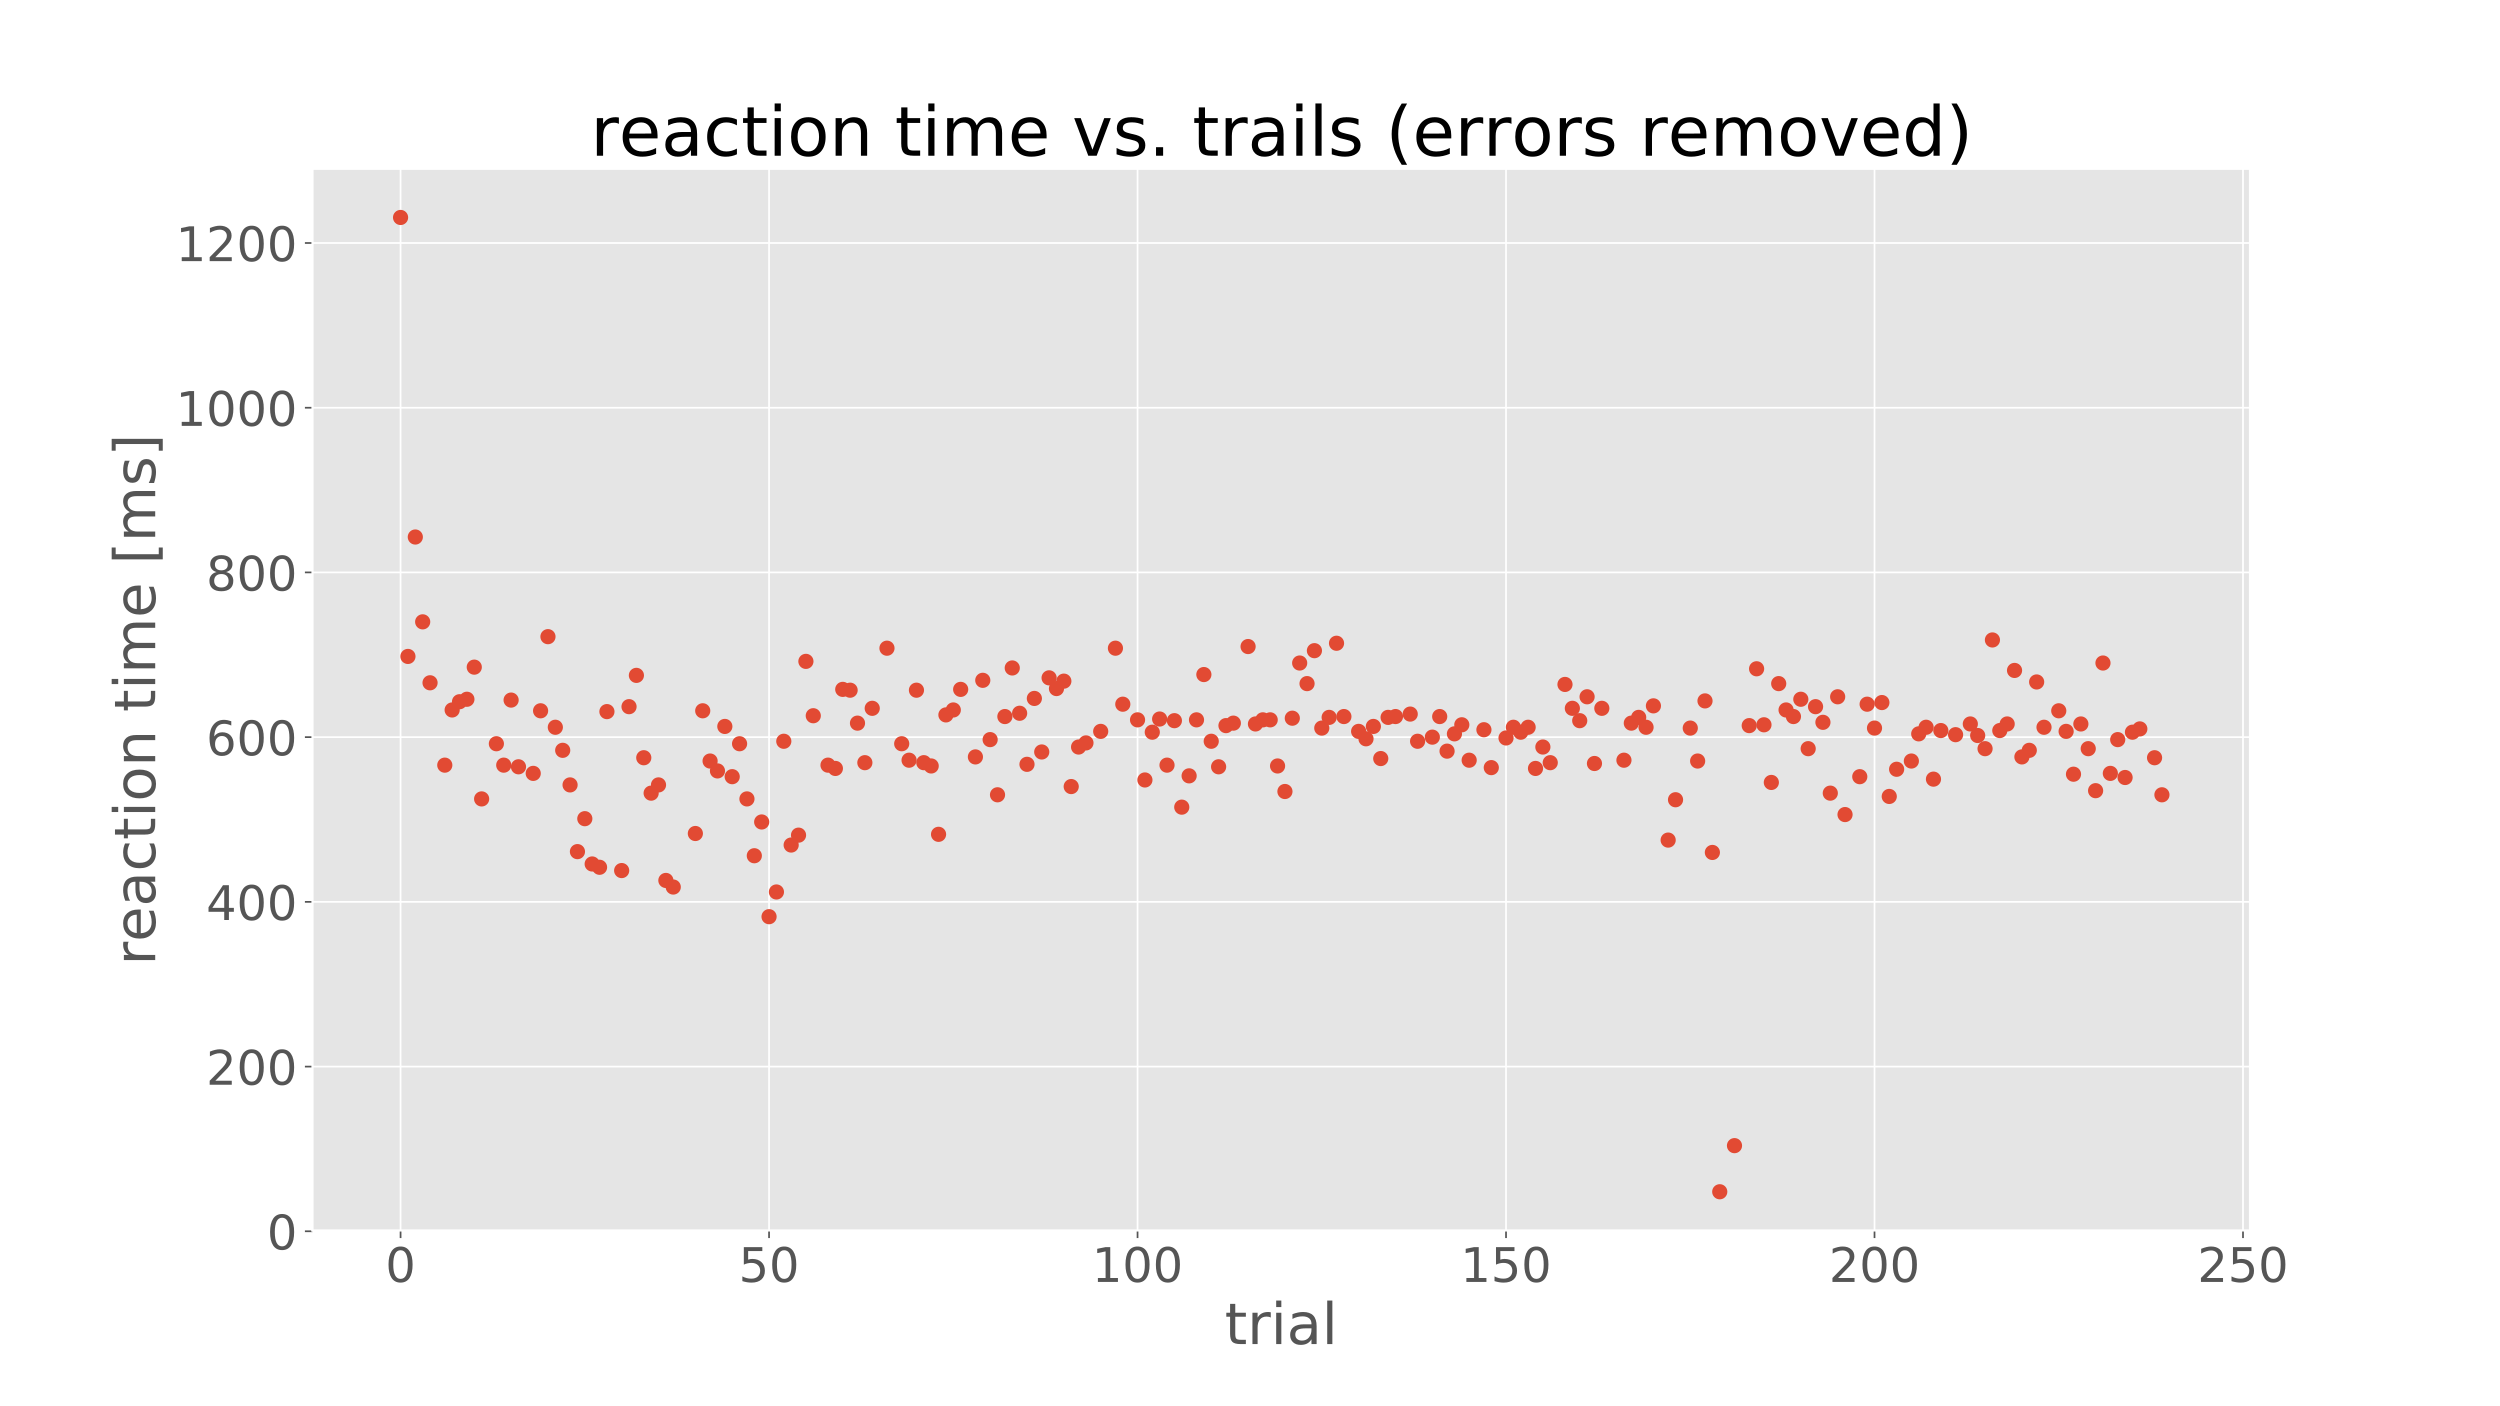 <?xml version="1.0" encoding="utf-8" standalone="no"?>
<!DOCTYPE svg PUBLIC "-//W3C//DTD SVG 1.1//EN"
  "http://www.w3.org/Graphics/SVG/1.1/DTD/svg11.dtd">
<!-- Created with matplotlib (https://matplotlib.org/) -->
<svg height="648pt" version="1.1" viewBox="0 0 1152 648" width="1152pt" xmlns="http://www.w3.org/2000/svg" xmlns:xlink="http://www.w3.org/1999/xlink">
 <defs>
  <style type="text/css">
*{stroke-linecap:butt;stroke-linejoin:round;}
  </style>
 </defs>
 <g id="figure_1">
  <g id="patch_1">
   <path d="M 0 648 
L 1152 648 
L 1152 0 
L 0 0 
z
" style="fill:#ffffff;"/>
  </g>
  <g id="axes_1">
   <g id="patch_2">
    <path d="M 144 567 
L 1036.8 567 
L 1036.8 77.76 
L 144 77.76 
z
" style="fill:#e5e5e5;"/>
   </g>
   <g id="matplotlib.axis_1">
    <g id="xtick_1">
     <g id="line2d_1">
      <path clip-path="url(#pcca6381c50)" d="M 184.582 567 
L 184.582 77.76 
" style="fill:none;stroke:#ffffff;stroke-linecap:square;stroke-width:0.8;"/>
     </g>
     <g id="line2d_2">
      <defs>
       <path d="M 0 0 
L 0 3.5 
" id="m42a59f93fc" style="stroke:#555555;stroke-width:0.8;"/>
      </defs>
      <g>
       <use style="fill:#555555;stroke:#555555;stroke-width:0.8;" x="184.582" xlink:href="#m42a59f93fc" y="567"/>
      </g>
     </g>
     <g id="text_1">
      <!-- 0 -->
      <defs>
       <path d="M 31.781 66.406 
Q 24.172 66.406 20.328 58.906 
Q 16.5 51.422 16.5 36.375 
Q 16.5 21.391 20.328 13.891 
Q 24.172 6.391 31.781 6.391 
Q 39.453 6.391 43.281 13.891 
Q 47.125 21.391 47.125 36.375 
Q 47.125 51.422 43.281 58.906 
Q 39.453 66.406 31.781 66.406 
z
M 31.781 74.219 
Q 44.047 74.219 50.516 64.516 
Q 56.984 54.828 56.984 36.375 
Q 56.984 17.969 50.516 8.266 
Q 44.047 -1.422 31.781 -1.422 
Q 19.531 -1.422 13.062 8.266 
Q 6.594 17.969 6.594 36.375 
Q 6.594 54.828 13.062 64.516 
Q 19.531 74.219 31.781 74.219 
z
" id="DejaVuSans-48"/>
      </defs>
      <g style="fill:#555555;" transform="translate(177.583 590.717)scale(0.22 -0.22)">
       <use xlink:href="#DejaVuSans-48"/>
      </g>
     </g>
    </g>
    <g id="xtick_2">
     <g id="line2d_3">
      <path clip-path="url(#pcca6381c50)" d="M 354.38 567 
L 354.38 77.76 
" style="fill:none;stroke:#ffffff;stroke-linecap:square;stroke-width:0.8;"/>
     </g>
     <g id="line2d_4">
      <g>
       <use style="fill:#555555;stroke:#555555;stroke-width:0.8;" x="354.38" xlink:href="#m42a59f93fc" y="567"/>
      </g>
     </g>
     <g id="text_2">
      <!-- 50 -->
      <defs>
       <path d="M 10.797 72.906 
L 49.516 72.906 
L 49.516 64.594 
L 19.828 64.594 
L 19.828 46.734 
Q 21.969 47.469 24.109 47.828 
Q 26.266 48.188 28.422 48.188 
Q 40.625 48.188 47.75 41.5 
Q 54.891 34.812 54.891 23.391 
Q 54.891 11.625 47.562 5.094 
Q 40.234 -1.422 26.906 -1.422 
Q 22.312 -1.422 17.547 -0.641 
Q 12.797 0.141 7.719 1.703 
L 7.719 11.625 
Q 12.109 9.234 16.797 8.062 
Q 21.484 6.891 26.703 6.891 
Q 35.156 6.891 40.078 11.328 
Q 45.016 15.766 45.016 23.391 
Q 45.016 31 40.078 35.438 
Q 35.156 39.891 26.703 39.891 
Q 22.75 39.891 18.812 39.016 
Q 14.891 38.141 10.797 36.281 
z
" id="DejaVuSans-53"/>
      </defs>
      <g style="fill:#555555;" transform="translate(340.383 590.717)scale(0.22 -0.22)">
       <use xlink:href="#DejaVuSans-53"/>
       <use x="63.623" xlink:href="#DejaVuSans-48"/>
      </g>
     </g>
    </g>
    <g id="xtick_3">
     <g id="line2d_5">
      <path clip-path="url(#pcca6381c50)" d="M 524.179 567 
L 524.179 77.76 
" style="fill:none;stroke:#ffffff;stroke-linecap:square;stroke-width:0.8;"/>
     </g>
     <g id="line2d_6">
      <g>
       <use style="fill:#555555;stroke:#555555;stroke-width:0.8;" x="524.179" xlink:href="#m42a59f93fc" y="567"/>
      </g>
     </g>
     <g id="text_3">
      <!-- 100 -->
      <defs>
       <path d="M 12.406 8.297 
L 28.516 8.297 
L 28.516 63.922 
L 10.984 60.406 
L 10.984 69.391 
L 28.422 72.906 
L 38.281 72.906 
L 38.281 8.297 
L 54.391 8.297 
L 54.391 0 
L 12.406 0 
z
" id="DejaVuSans-49"/>
      </defs>
      <g style="fill:#555555;" transform="translate(503.182 590.717)scale(0.22 -0.22)">
       <use xlink:href="#DejaVuSans-49"/>
       <use x="63.623" xlink:href="#DejaVuSans-48"/>
       <use x="127.246" xlink:href="#DejaVuSans-48"/>
      </g>
     </g>
    </g>
    <g id="xtick_4">
     <g id="line2d_7">
      <path clip-path="url(#pcca6381c50)" d="M 693.977 567 
L 693.977 77.76 
" style="fill:none;stroke:#ffffff;stroke-linecap:square;stroke-width:0.8;"/>
     </g>
     <g id="line2d_8">
      <g>
       <use style="fill:#555555;stroke:#555555;stroke-width:0.8;" x="693.977" xlink:href="#m42a59f93fc" y="567"/>
      </g>
     </g>
     <g id="text_4">
      <!-- 150 -->
      <g style="fill:#555555;" transform="translate(672.981 590.717)scale(0.22 -0.22)">
       <use xlink:href="#DejaVuSans-49"/>
       <use x="63.623" xlink:href="#DejaVuSans-53"/>
       <use x="127.246" xlink:href="#DejaVuSans-48"/>
      </g>
     </g>
    </g>
    <g id="xtick_5">
     <g id="line2d_9">
      <path clip-path="url(#pcca6381c50)" d="M 863.775 567 
L 863.775 77.76 
" style="fill:none;stroke:#ffffff;stroke-linecap:square;stroke-width:0.8;"/>
     </g>
     <g id="line2d_10">
      <g>
       <use style="fill:#555555;stroke:#555555;stroke-width:0.8;" x="863.775" xlink:href="#m42a59f93fc" y="567"/>
      </g>
     </g>
     <g id="text_5">
      <!-- 200 -->
      <defs>
       <path d="M 19.188 8.297 
L 53.609 8.297 
L 53.609 0 
L 7.328 0 
L 7.328 8.297 
Q 12.938 14.109 22.625 23.891 
Q 32.328 33.688 34.812 36.531 
Q 39.547 41.844 41.422 45.531 
Q 43.312 49.219 43.312 52.781 
Q 43.312 58.594 39.234 62.25 
Q 35.156 65.922 28.609 65.922 
Q 23.969 65.922 18.812 64.312 
Q 13.672 62.703 7.812 59.422 
L 7.812 69.391 
Q 13.766 71.781 18.938 73 
Q 24.125 74.219 28.422 74.219 
Q 39.75 74.219 46.484 68.547 
Q 53.219 62.891 53.219 53.422 
Q 53.219 48.922 51.531 44.891 
Q 49.859 40.875 45.406 35.406 
Q 44.188 33.984 37.641 27.219 
Q 31.109 20.453 19.188 8.297 
z
" id="DejaVuSans-50"/>
      </defs>
      <g style="fill:#555555;" transform="translate(842.779 590.717)scale(0.22 -0.22)">
       <use xlink:href="#DejaVuSans-50"/>
       <use x="63.623" xlink:href="#DejaVuSans-48"/>
       <use x="127.246" xlink:href="#DejaVuSans-48"/>
      </g>
     </g>
    </g>
    <g id="xtick_6">
     <g id="line2d_11">
      <path clip-path="url(#pcca6381c50)" d="M 1033.574 567 
L 1033.574 77.76 
" style="fill:none;stroke:#ffffff;stroke-linecap:square;stroke-width:0.8;"/>
     </g>
     <g id="line2d_12">
      <g>
       <use style="fill:#555555;stroke:#555555;stroke-width:0.8;" x="1033.574" xlink:href="#m42a59f93fc" y="567"/>
      </g>
     </g>
     <g id="text_6">
      <!-- 250 -->
      <g style="fill:#555555;" transform="translate(1012.578 590.717)scale(0.22 -0.22)">
       <use xlink:href="#DejaVuSans-50"/>
       <use x="63.623" xlink:href="#DejaVuSans-53"/>
       <use x="127.246" xlink:href="#DejaVuSans-48"/>
      </g>
     </g>
    </g>
    <g id="text_7">
     <!-- trial -->
     <defs>
      <path d="M 18.312 70.219 
L 18.312 54.688 
L 36.812 54.688 
L 36.812 47.703 
L 18.312 47.703 
L 18.312 18.016 
Q 18.312 11.328 20.141 9.422 
Q 21.969 7.516 27.594 7.516 
L 36.812 7.516 
L 36.812 0 
L 27.594 0 
Q 17.188 0 13.234 3.875 
Q 9.281 7.766 9.281 18.016 
L 9.281 47.703 
L 2.688 47.703 
L 2.688 54.688 
L 9.281 54.688 
L 9.281 70.219 
z
" id="DejaVuSans-116"/>
      <path d="M 41.109 46.297 
Q 39.594 47.172 37.812 47.578 
Q 36.031 48 33.891 48 
Q 26.266 48 22.188 43.047 
Q 18.109 38.094 18.109 28.812 
L 18.109 0 
L 9.078 0 
L 9.078 54.688 
L 18.109 54.688 
L 18.109 46.188 
Q 20.953 51.172 25.484 53.578 
Q 30.031 56 36.531 56 
Q 37.453 56 38.578 55.875 
Q 39.703 55.766 41.062 55.516 
z
" id="DejaVuSans-114"/>
      <path d="M 9.422 54.688 
L 18.406 54.688 
L 18.406 0 
L 9.422 0 
z
M 9.422 75.984 
L 18.406 75.984 
L 18.406 64.594 
L 9.422 64.594 
z
" id="DejaVuSans-105"/>
      <path d="M 34.281 27.484 
Q 23.391 27.484 19.188 25 
Q 14.984 22.516 14.984 16.5 
Q 14.984 11.719 18.141 8.906 
Q 21.297 6.109 26.703 6.109 
Q 34.188 6.109 38.703 11.406 
Q 43.219 16.703 43.219 25.484 
L 43.219 27.484 
z
M 52.203 31.203 
L 52.203 0 
L 43.219 0 
L 43.219 8.297 
Q 40.141 3.328 35.547 0.953 
Q 30.953 -1.422 24.312 -1.422 
Q 15.922 -1.422 10.953 3.297 
Q 6 8.016 6 15.922 
Q 6 25.141 12.172 29.828 
Q 18.359 34.516 30.609 34.516 
L 43.219 34.516 
L 43.219 35.406 
Q 43.219 41.609 39.141 45 
Q 35.062 48.391 27.688 48.391 
Q 23 48.391 18.547 47.266 
Q 14.109 46.141 10.016 43.891 
L 10.016 52.203 
Q 14.938 54.109 19.578 55.047 
Q 24.219 56 28.609 56 
Q 40.484 56 46.344 49.844 
Q 52.203 43.703 52.203 31.203 
z
" id="DejaVuSans-97"/>
      <path d="M 9.422 75.984 
L 18.406 75.984 
L 18.406 0 
L 9.422 0 
z
" id="DejaVuSans-108"/>
     </defs>
     <g style="fill:#555555;" transform="translate(564.375 619.352)scale(0.264 -0.264)">
      <use xlink:href="#DejaVuSans-116"/>
      <use x="39.209" xlink:href="#DejaVuSans-114"/>
      <use x="80.322" xlink:href="#DejaVuSans-105"/>
      <use x="108.105" xlink:href="#DejaVuSans-97"/>
      <use x="169.385" xlink:href="#DejaVuSans-108"/>
     </g>
    </g>
   </g>
   <g id="matplotlib.axis_2">
    <g id="ytick_1">
     <g id="line2d_13">
      <path clip-path="url(#pcca6381c50)" d="M 144 567.38 
L 1036.8 567.38 
" style="fill:none;stroke:#ffffff;stroke-linecap:square;stroke-width:0.8;"/>
     </g>
     <g id="line2d_14">
      <defs>
       <path d="M 0 0 
L -3.5 0 
" id="ma97c7059c8" style="stroke:#555555;stroke-width:0.8;"/>
      </defs>
      <g>
       <use style="fill:#555555;stroke:#555555;stroke-width:0.8;" x="144" xlink:href="#ma97c7059c8" y="567.38"/>
      </g>
     </g>
     <g id="text_8">
      <!-- 0 -->
      <g style="fill:#555555;" transform="translate(123.002 575.738)scale(0.22 -0.22)">
       <use xlink:href="#DejaVuSans-48"/>
      </g>
     </g>
    </g>
    <g id="ytick_2">
     <g id="line2d_15">
      <path clip-path="url(#pcca6381c50)" d="M 144 491.478 
L 1036.8 491.478 
" style="fill:none;stroke:#ffffff;stroke-linecap:square;stroke-width:0.8;"/>
     </g>
     <g id="line2d_16">
      <g>
       <use style="fill:#555555;stroke:#555555;stroke-width:0.8;" x="144" xlink:href="#ma97c7059c8" y="491.478"/>
      </g>
     </g>
     <g id="text_9">
      <!-- 200 -->
      <g style="fill:#555555;" transform="translate(95.007 499.837)scale(0.22 -0.22)">
       <use xlink:href="#DejaVuSans-50"/>
       <use x="63.623" xlink:href="#DejaVuSans-48"/>
       <use x="127.246" xlink:href="#DejaVuSans-48"/>
      </g>
     </g>
    </g>
    <g id="ytick_3">
     <g id="line2d_17">
      <path clip-path="url(#pcca6381c50)" d="M 144 415.577 
L 1036.8 415.577 
" style="fill:none;stroke:#ffffff;stroke-linecap:square;stroke-width:0.8;"/>
     </g>
     <g id="line2d_18">
      <g>
       <use style="fill:#555555;stroke:#555555;stroke-width:0.8;" x="144" xlink:href="#ma97c7059c8" y="415.577"/>
      </g>
     </g>
     <g id="text_10">
      <!-- 400 -->
      <defs>
       <path d="M 37.797 64.312 
L 12.891 25.391 
L 37.797 25.391 
z
M 35.203 72.906 
L 47.609 72.906 
L 47.609 25.391 
L 58.016 25.391 
L 58.016 17.188 
L 47.609 17.188 
L 47.609 0 
L 37.797 0 
L 37.797 17.188 
L 4.891 17.188 
L 4.891 26.703 
z
" id="DejaVuSans-52"/>
      </defs>
      <g style="fill:#555555;" transform="translate(95.007 423.935)scale(0.22 -0.22)">
       <use xlink:href="#DejaVuSans-52"/>
       <use x="63.623" xlink:href="#DejaVuSans-48"/>
       <use x="127.246" xlink:href="#DejaVuSans-48"/>
      </g>
     </g>
    </g>
    <g id="ytick_4">
     <g id="line2d_19">
      <path clip-path="url(#pcca6381c50)" d="M 144 339.676 
L 1036.8 339.676 
" style="fill:none;stroke:#ffffff;stroke-linecap:square;stroke-width:0.8;"/>
     </g>
     <g id="line2d_20">
      <g>
       <use style="fill:#555555;stroke:#555555;stroke-width:0.8;" x="144" xlink:href="#ma97c7059c8" y="339.676"/>
      </g>
     </g>
     <g id="text_11">
      <!-- 600 -->
      <defs>
       <path d="M 33.016 40.375 
Q 26.375 40.375 22.484 35.828 
Q 18.609 31.297 18.609 23.391 
Q 18.609 15.531 22.484 10.953 
Q 26.375 6.391 33.016 6.391 
Q 39.656 6.391 43.531 10.953 
Q 47.406 15.531 47.406 23.391 
Q 47.406 31.297 43.531 35.828 
Q 39.656 40.375 33.016 40.375 
z
M 52.594 71.297 
L 52.594 62.312 
Q 48.875 64.062 45.094 64.984 
Q 41.312 65.922 37.594 65.922 
Q 27.828 65.922 22.672 59.328 
Q 17.531 52.734 16.797 39.406 
Q 19.672 43.656 24.016 45.922 
Q 28.375 48.188 33.594 48.188 
Q 44.578 48.188 50.953 41.516 
Q 57.328 34.859 57.328 23.391 
Q 57.328 12.156 50.688 5.359 
Q 44.047 -1.422 33.016 -1.422 
Q 20.359 -1.422 13.672 8.266 
Q 6.984 17.969 6.984 36.375 
Q 6.984 53.656 15.188 63.938 
Q 23.391 74.219 37.203 74.219 
Q 40.922 74.219 44.703 73.484 
Q 48.484 72.75 52.594 71.297 
z
" id="DejaVuSans-54"/>
      </defs>
      <g style="fill:#555555;" transform="translate(95.007 348.034)scale(0.22 -0.22)">
       <use xlink:href="#DejaVuSans-54"/>
       <use x="63.623" xlink:href="#DejaVuSans-48"/>
       <use x="127.246" xlink:href="#DejaVuSans-48"/>
      </g>
     </g>
    </g>
    <g id="ytick_5">
     <g id="line2d_21">
      <path clip-path="url(#pcca6381c50)" d="M 144 263.775 
L 1036.8 263.775 
" style="fill:none;stroke:#ffffff;stroke-linecap:square;stroke-width:0.8;"/>
     </g>
     <g id="line2d_22">
      <g>
       <use style="fill:#555555;stroke:#555555;stroke-width:0.8;" x="144" xlink:href="#ma97c7059c8" y="263.775"/>
      </g>
     </g>
     <g id="text_12">
      <!-- 800 -->
      <defs>
       <path d="M 31.781 34.625 
Q 24.75 34.625 20.719 30.859 
Q 16.703 27.094 16.703 20.516 
Q 16.703 13.922 20.719 10.156 
Q 24.75 6.391 31.781 6.391 
Q 38.812 6.391 42.859 10.172 
Q 46.922 13.969 46.922 20.516 
Q 46.922 27.094 42.891 30.859 
Q 38.875 34.625 31.781 34.625 
z
M 21.922 38.812 
Q 15.578 40.375 12.031 44.719 
Q 8.5 49.078 8.5 55.328 
Q 8.5 64.062 14.719 69.141 
Q 20.953 74.219 31.781 74.219 
Q 42.672 74.219 48.875 69.141 
Q 55.078 64.062 55.078 55.328 
Q 55.078 49.078 51.531 44.719 
Q 48 40.375 41.703 38.812 
Q 48.828 37.156 52.797 32.312 
Q 56.781 27.484 56.781 20.516 
Q 56.781 9.906 50.312 4.234 
Q 43.844 -1.422 31.781 -1.422 
Q 19.734 -1.422 13.25 4.234 
Q 6.781 9.906 6.781 20.516 
Q 6.781 27.484 10.781 32.312 
Q 14.797 37.156 21.922 38.812 
z
M 18.312 54.391 
Q 18.312 48.734 21.844 45.562 
Q 25.391 42.391 31.781 42.391 
Q 38.141 42.391 41.719 45.562 
Q 45.312 48.734 45.312 54.391 
Q 45.312 60.062 41.719 63.234 
Q 38.141 66.406 31.781 66.406 
Q 25.391 66.406 21.844 63.234 
Q 18.312 60.062 18.312 54.391 
z
" id="DejaVuSans-56"/>
      </defs>
      <g style="fill:#555555;" transform="translate(95.007 272.133)scale(0.22 -0.22)">
       <use xlink:href="#DejaVuSans-56"/>
       <use x="63.623" xlink:href="#DejaVuSans-48"/>
       <use x="127.246" xlink:href="#DejaVuSans-48"/>
      </g>
     </g>
    </g>
    <g id="ytick_6">
     <g id="line2d_23">
      <path clip-path="url(#pcca6381c50)" d="M 144 187.874 
L 1036.8 187.874 
" style="fill:none;stroke:#ffffff;stroke-linecap:square;stroke-width:0.8;"/>
     </g>
     <g id="line2d_24">
      <g>
       <use style="fill:#555555;stroke:#555555;stroke-width:0.8;" x="144" xlink:href="#ma97c7059c8" y="187.874"/>
      </g>
     </g>
     <g id="text_13">
      <!-- 1000 -->
      <g style="fill:#555555;" transform="translate(81.01 196.232)scale(0.22 -0.22)">
       <use xlink:href="#DejaVuSans-49"/>
       <use x="63.623" xlink:href="#DejaVuSans-48"/>
       <use x="127.246" xlink:href="#DejaVuSans-48"/>
       <use x="190.869" xlink:href="#DejaVuSans-48"/>
      </g>
     </g>
    </g>
    <g id="ytick_7">
     <g id="line2d_25">
      <path clip-path="url(#pcca6381c50)" d="M 144 111.972 
L 1036.8 111.972 
" style="fill:none;stroke:#ffffff;stroke-linecap:square;stroke-width:0.8;"/>
     </g>
     <g id="line2d_26">
      <g>
       <use style="fill:#555555;stroke:#555555;stroke-width:0.8;" x="144" xlink:href="#ma97c7059c8" y="111.972"/>
      </g>
     </g>
     <g id="text_14">
      <!-- 1200 -->
      <g style="fill:#555555;" transform="translate(81.01 120.331)scale(0.22 -0.22)">
       <use xlink:href="#DejaVuSans-49"/>
       <use x="63.623" xlink:href="#DejaVuSans-50"/>
       <use x="127.246" xlink:href="#DejaVuSans-48"/>
       <use x="190.869" xlink:href="#DejaVuSans-48"/>
      </g>
     </g>
    </g>
    <g id="text_15">
     <!-- reaction time [ms] -->
     <defs>
      <path d="M 56.203 29.594 
L 56.203 25.203 
L 14.891 25.203 
Q 15.484 15.922 20.484 11.062 
Q 25.484 6.203 34.422 6.203 
Q 39.594 6.203 44.453 7.469 
Q 49.312 8.734 54.109 11.281 
L 54.109 2.781 
Q 49.266 0.734 44.188 -0.344 
Q 39.109 -1.422 33.891 -1.422 
Q 20.797 -1.422 13.156 6.188 
Q 5.516 13.812 5.516 26.812 
Q 5.516 40.234 12.766 48.109 
Q 20.016 56 32.328 56 
Q 43.359 56 49.781 48.891 
Q 56.203 41.797 56.203 29.594 
z
M 47.219 32.234 
Q 47.125 39.594 43.094 43.984 
Q 39.062 48.391 32.422 48.391 
Q 24.906 48.391 20.391 44.141 
Q 15.875 39.891 15.188 32.172 
z
" id="DejaVuSans-101"/>
      <path d="M 48.781 52.594 
L 48.781 44.188 
Q 44.969 46.297 41.141 47.344 
Q 37.312 48.391 33.406 48.391 
Q 24.656 48.391 19.812 42.844 
Q 14.984 37.312 14.984 27.297 
Q 14.984 17.281 19.812 11.734 
Q 24.656 6.203 33.406 6.203 
Q 37.312 6.203 41.141 7.25 
Q 44.969 8.297 48.781 10.406 
L 48.781 2.094 
Q 45.016 0.344 40.984 -0.531 
Q 36.969 -1.422 32.422 -1.422 
Q 20.062 -1.422 12.781 6.344 
Q 5.516 14.109 5.516 27.297 
Q 5.516 40.672 12.859 48.328 
Q 20.219 56 33.016 56 
Q 37.156 56 41.109 55.141 
Q 45.062 54.297 48.781 52.594 
z
" id="DejaVuSans-99"/>
      <path d="M 30.609 48.391 
Q 23.391 48.391 19.188 42.75 
Q 14.984 37.109 14.984 27.297 
Q 14.984 17.484 19.156 11.844 
Q 23.344 6.203 30.609 6.203 
Q 37.797 6.203 41.984 11.859 
Q 46.188 17.531 46.188 27.297 
Q 46.188 37.016 41.984 42.703 
Q 37.797 48.391 30.609 48.391 
z
M 30.609 56 
Q 42.328 56 49.016 48.375 
Q 55.719 40.766 55.719 27.297 
Q 55.719 13.875 49.016 6.219 
Q 42.328 -1.422 30.609 -1.422 
Q 18.844 -1.422 12.172 6.219 
Q 5.516 13.875 5.516 27.297 
Q 5.516 40.766 12.172 48.375 
Q 18.844 56 30.609 56 
z
" id="DejaVuSans-111"/>
      <path d="M 54.891 33.016 
L 54.891 0 
L 45.906 0 
L 45.906 32.719 
Q 45.906 40.484 42.875 44.328 
Q 39.844 48.188 33.797 48.188 
Q 26.516 48.188 22.312 43.547 
Q 18.109 38.922 18.109 30.906 
L 18.109 0 
L 9.078 0 
L 9.078 54.688 
L 18.109 54.688 
L 18.109 46.188 
Q 21.344 51.125 25.703 53.562 
Q 30.078 56 35.797 56 
Q 45.219 56 50.047 50.172 
Q 54.891 44.344 54.891 33.016 
z
" id="DejaVuSans-110"/>
      <path id="DejaVuSans-32"/>
      <path d="M 52 44.188 
Q 55.375 50.25 60.062 53.125 
Q 64.75 56 71.094 56 
Q 79.641 56 84.281 50.016 
Q 88.922 44.047 88.922 33.016 
L 88.922 0 
L 79.891 0 
L 79.891 32.719 
Q 79.891 40.578 77.094 44.375 
Q 74.312 48.188 68.609 48.188 
Q 61.625 48.188 57.562 43.547 
Q 53.516 38.922 53.516 30.906 
L 53.516 0 
L 44.484 0 
L 44.484 32.719 
Q 44.484 40.625 41.703 44.406 
Q 38.922 48.188 33.109 48.188 
Q 26.219 48.188 22.156 43.531 
Q 18.109 38.875 18.109 30.906 
L 18.109 0 
L 9.078 0 
L 9.078 54.688 
L 18.109 54.688 
L 18.109 46.188 
Q 21.188 51.219 25.484 53.609 
Q 29.781 56 35.688 56 
Q 41.656 56 45.828 52.969 
Q 50 49.953 52 44.188 
z
" id="DejaVuSans-109"/>
      <path d="M 8.594 75.984 
L 29.297 75.984 
L 29.297 69 
L 17.578 69 
L 17.578 -6.203 
L 29.297 -6.203 
L 29.297 -13.188 
L 8.594 -13.188 
z
" id="DejaVuSans-91"/>
      <path d="M 44.281 53.078 
L 44.281 44.578 
Q 40.484 46.531 36.375 47.5 
Q 32.281 48.484 27.875 48.484 
Q 21.188 48.484 17.844 46.438 
Q 14.5 44.391 14.5 40.281 
Q 14.5 37.156 16.891 35.375 
Q 19.281 33.594 26.516 31.984 
L 29.594 31.297 
Q 39.156 29.25 43.188 25.516 
Q 47.219 21.781 47.219 15.094 
Q 47.219 7.469 41.188 3.016 
Q 35.156 -1.422 24.609 -1.422 
Q 20.219 -1.422 15.453 -0.562 
Q 10.688 0.297 5.422 2 
L 5.422 11.281 
Q 10.406 8.688 15.234 7.391 
Q 20.062 6.109 24.812 6.109 
Q 31.156 6.109 34.562 8.281 
Q 37.984 10.453 37.984 14.406 
Q 37.984 18.062 35.516 20.016 
Q 33.062 21.969 24.703 23.781 
L 21.578 24.516 
Q 13.234 26.266 9.516 29.906 
Q 5.812 33.547 5.812 39.891 
Q 5.812 47.609 11.281 51.797 
Q 16.75 56 26.812 56 
Q 31.781 56 36.172 55.266 
Q 40.578 54.547 44.281 53.078 
z
" id="DejaVuSans-115"/>
      <path d="M 30.422 75.984 
L 30.422 -13.188 
L 9.719 -13.188 
L 9.719 -6.203 
L 21.391 -6.203 
L 21.391 69 
L 9.719 69 
L 9.719 75.984 
z
" id="DejaVuSans-93"/>
     </defs>
     <g style="fill:#555555;" transform="translate(71.52 444.802)rotate(-90)scale(0.264 -0.264)">
      <use xlink:href="#DejaVuSans-114"/>
      <use x="41.082" xlink:href="#DejaVuSans-101"/>
      <use x="102.605" xlink:href="#DejaVuSans-97"/>
      <use x="163.885" xlink:href="#DejaVuSans-99"/>
      <use x="218.865" xlink:href="#DejaVuSans-116"/>
      <use x="258.074" xlink:href="#DejaVuSans-105"/>
      <use x="285.857" xlink:href="#DejaVuSans-111"/>
      <use x="347.039" xlink:href="#DejaVuSans-110"/>
      <use x="410.418" xlink:href="#DejaVuSans-32"/>
      <use x="442.205" xlink:href="#DejaVuSans-116"/>
      <use x="481.414" xlink:href="#DejaVuSans-105"/>
      <use x="509.197" xlink:href="#DejaVuSans-109"/>
      <use x="606.609" xlink:href="#DejaVuSans-101"/>
      <use x="668.133" xlink:href="#DejaVuSans-32"/>
      <use x="699.92" xlink:href="#DejaVuSans-91"/>
      <use x="738.934" xlink:href="#DejaVuSans-109"/>
      <use x="836.346" xlink:href="#DejaVuSans-115"/>
      <use x="888.445" xlink:href="#DejaVuSans-93"/>
     </g>
    </g>
   </g>
   <g id="line2d_27">
    <defs>
     <path d="M 0 3 
C 0.796 3 1.559 2.684 2.121 2.121 
C 2.684 1.559 3 0.796 3 0 
C 3 -0.796 2.684 -1.559 2.121 -2.121 
C 1.559 -2.684 0.796 -3 0 -3 
C -0.796 -3 -1.559 -2.684 -2.121 -2.121 
C -2.684 -1.559 -3 -0.796 -3 0 
C -3 0.796 -2.684 1.559 -2.121 2.121 
C -1.559 2.684 -0.796 3 0 3 
z
" id="m4245611c85" style="stroke:#e24a33;"/>
    </defs>
    <g clip-path="url(#pcca6381c50)">
     <use style="fill:#e24a33;stroke:#e24a33;" x="184.582" xlink:href="#m4245611c85" y="100.208"/>
     <use style="fill:#e24a33;stroke:#e24a33;" x="187.978" xlink:href="#m4245611c85" y="302.484"/>
     <use style="fill:#e24a33;stroke:#e24a33;" x="191.374" xlink:href="#m4245611c85" y="247.456"/>
     <use style="fill:#e24a33;stroke:#e24a33;" x="194.77" xlink:href="#m4245611c85" y="286.545"/>
     <use style="fill:#e24a33;stroke:#e24a33;" x="198.166" xlink:href="#m4245611c85" y="314.629"/>
     <use style="fill:#e24a33;stroke:#e24a33;" x="204.958" xlink:href="#m4245611c85" y="352.579"/>
     <use style="fill:#e24a33;stroke:#e24a33;" x="208.354" xlink:href="#m4245611c85" y="327.152"/>
     <use style="fill:#e24a33;stroke:#e24a33;" x="211.75" xlink:href="#m4245611c85" y="323.357"/>
     <use style="fill:#e24a33;stroke:#e24a33;" x="215.146" xlink:href="#m4245611c85" y="322.219"/>
     <use style="fill:#e24a33;stroke:#e24a33;" x="218.541" xlink:href="#m4245611c85" y="307.418"/>
     <use style="fill:#e24a33;stroke:#e24a33;" x="221.937" xlink:href="#m4245611c85" y="368.139"/>
     <use style="fill:#e24a33;stroke:#e24a33;" x="228.729" xlink:href="#m4245611c85" y="342.712"/>
     <use style="fill:#e24a33;stroke:#e24a33;" x="232.125" xlink:href="#m4245611c85" y="352.579"/>
     <use style="fill:#e24a33;stroke:#e24a33;" x="235.521" xlink:href="#m4245611c85" y="322.598"/>
     <use style="fill:#e24a33;stroke:#e24a33;" x="238.917" xlink:href="#m4245611c85" y="353.338"/>
     <use style="fill:#e24a33;stroke:#e24a33;" x="245.709" xlink:href="#m4245611c85" y="356.374"/>
     <use style="fill:#e24a33;stroke:#e24a33;" x="249.105" xlink:href="#m4245611c85" y="327.532"/>
     <use style="fill:#e24a33;stroke:#e24a33;" x="252.501" xlink:href="#m4245611c85" y="293.376"/>
     <use style="fill:#e24a33;stroke:#e24a33;" x="255.897" xlink:href="#m4245611c85" y="335.122"/>
     <use style="fill:#e24a33;stroke:#e24a33;" x="259.293" xlink:href="#m4245611c85" y="345.748"/>
     <use style="fill:#e24a33;stroke:#e24a33;" x="262.689" xlink:href="#m4245611c85" y="361.687"/>
     <use style="fill:#e24a33;stroke:#e24a33;" x="266.085" xlink:href="#m4245611c85" y="392.427"/>
     <use style="fill:#e24a33;stroke:#e24a33;" x="269.481" xlink:href="#m4245611c85" y="377.247"/>
     <use style="fill:#e24a33;stroke:#e24a33;" x="272.877" xlink:href="#m4245611c85" y="398.12"/>
     <use style="fill:#e24a33;stroke:#e24a33;" x="276.273" xlink:href="#m4245611c85" y="399.638"/>
     <use style="fill:#e24a33;stroke:#e24a33;" x="279.669" xlink:href="#m4245611c85" y="327.911"/>
     <use style="fill:#e24a33;stroke:#e24a33;" x="286.461" xlink:href="#m4245611c85" y="401.156"/>
     <use style="fill:#e24a33;stroke:#e24a33;" x="289.857" xlink:href="#m4245611c85" y="325.634"/>
     <use style="fill:#e24a33;stroke:#e24a33;" x="293.253" xlink:href="#m4245611c85" y="311.213"/>
     <use style="fill:#e24a33;stroke:#e24a33;" x="296.649" xlink:href="#m4245611c85" y="349.164"/>
     <use style="fill:#e24a33;stroke:#e24a33;" x="300.045" xlink:href="#m4245611c85" y="365.482"/>
     <use style="fill:#e24a33;stroke:#e24a33;" x="303.441" xlink:href="#m4245611c85" y="361.687"/>
     <use style="fill:#e24a33;stroke:#e24a33;" x="306.837" xlink:href="#m4245611c85" y="405.71"/>
     <use style="fill:#e24a33;stroke:#e24a33;" x="310.233" xlink:href="#m4245611c85" y="408.746"/>
     <use style="fill:#e24a33;stroke:#e24a33;" x="320.421" xlink:href="#m4245611c85" y="384.078"/>
     <use style="fill:#e24a33;stroke:#e24a33;" x="323.817" xlink:href="#m4245611c85" y="327.532"/>
     <use style="fill:#e24a33;stroke:#e24a33;" x="327.212" xlink:href="#m4245611c85" y="350.682"/>
     <use style="fill:#e24a33;stroke:#e24a33;" x="330.608" xlink:href="#m4245611c85" y="355.236"/>
     <use style="fill:#e24a33;stroke:#e24a33;" x="334.004" xlink:href="#m4245611c85" y="334.742"/>
     <use style="fill:#e24a33;stroke:#e24a33;" x="337.4" xlink:href="#m4245611c85" y="357.892"/>
     <use style="fill:#e24a33;stroke:#e24a33;" x="340.796" xlink:href="#m4245611c85" y="342.712"/>
     <use style="fill:#e24a33;stroke:#e24a33;" x="344.192" xlink:href="#m4245611c85" y="368.139"/>
     <use style="fill:#e24a33;stroke:#e24a33;" x="347.588" xlink:href="#m4245611c85" y="394.325"/>
     <use style="fill:#e24a33;stroke:#e24a33;" x="350.984" xlink:href="#m4245611c85" y="378.765"/>
     <use style="fill:#e24a33;stroke:#e24a33;" x="354.38" xlink:href="#m4245611c85" y="422.408"/>
     <use style="fill:#e24a33;stroke:#e24a33;" x="357.776" xlink:href="#m4245611c85" y="411.023"/>
     <use style="fill:#e24a33;stroke:#e24a33;" x="361.172" xlink:href="#m4245611c85" y="341.574"/>
     <use style="fill:#e24a33;stroke:#e24a33;" x="364.568" xlink:href="#m4245611c85" y="389.391"/>
     <use style="fill:#e24a33;stroke:#e24a33;" x="367.964" xlink:href="#m4245611c85" y="384.837"/>
     <use style="fill:#e24a33;stroke:#e24a33;" x="371.36" xlink:href="#m4245611c85" y="304.761"/>
     <use style="fill:#e24a33;stroke:#e24a33;" x="374.756" xlink:href="#m4245611c85" y="329.809"/>
     <use style="fill:#e24a33;stroke:#e24a33;" x="381.548" xlink:href="#m4245611c85" y="352.579"/>
     <use style="fill:#e24a33;stroke:#e24a33;" x="384.944" xlink:href="#m4245611c85" y="354.097"/>
     <use style="fill:#e24a33;stroke:#e24a33;" x="388.34" xlink:href="#m4245611c85" y="317.665"/>
     <use style="fill:#e24a33;stroke:#e24a33;" x="391.736" xlink:href="#m4245611c85" y="318.044"/>
     <use style="fill:#e24a33;stroke:#e24a33;" x="395.132" xlink:href="#m4245611c85" y="333.224"/>
     <use style="fill:#e24a33;stroke:#e24a33;" x="398.528" xlink:href="#m4245611c85" y="351.441"/>
     <use style="fill:#e24a33;stroke:#e24a33;" x="401.924" xlink:href="#m4245611c85" y="326.393"/>
     <use style="fill:#e24a33;stroke:#e24a33;" x="408.716" xlink:href="#m4245611c85" y="298.689"/>
     <use style="fill:#e24a33;stroke:#e24a33;" x="415.508" xlink:href="#m4245611c85" y="342.712"/>
     <use style="fill:#e24a33;stroke:#e24a33;" x="418.904" xlink:href="#m4245611c85" y="350.302"/>
     <use style="fill:#e24a33;stroke:#e24a33;" x="422.3" xlink:href="#m4245611c85" y="318.044"/>
     <use style="fill:#e24a33;stroke:#e24a33;" x="425.696" xlink:href="#m4245611c85" y="351.441"/>
     <use style="fill:#e24a33;stroke:#e24a33;" x="429.092" xlink:href="#m4245611c85" y="352.959"/>
     <use style="fill:#e24a33;stroke:#e24a33;" x="432.487" xlink:href="#m4245611c85" y="384.458"/>
     <use style="fill:#e24a33;stroke:#e24a33;" x="435.883" xlink:href="#m4245611c85" y="329.429"/>
     <use style="fill:#e24a33;stroke:#e24a33;" x="439.279" xlink:href="#m4245611c85" y="327.152"/>
     <use style="fill:#e24a33;stroke:#e24a33;" x="442.675" xlink:href="#m4245611c85" y="317.665"/>
     <use style="fill:#e24a33;stroke:#e24a33;" x="449.467" xlink:href="#m4245611c85" y="348.784"/>
     <use style="fill:#e24a33;stroke:#e24a33;" x="452.863" xlink:href="#m4245611c85" y="313.49"/>
     <use style="fill:#e24a33;stroke:#e24a33;" x="456.259" xlink:href="#m4245611c85" y="340.814"/>
     <use style="fill:#e24a33;stroke:#e24a33;" x="459.655" xlink:href="#m4245611c85" y="366.241"/>
     <use style="fill:#e24a33;stroke:#e24a33;" x="463.051" xlink:href="#m4245611c85" y="330.188"/>
     <use style="fill:#e24a33;stroke:#e24a33;" x="466.447" xlink:href="#m4245611c85" y="307.797"/>
     <use style="fill:#e24a33;stroke:#e24a33;" x="469.843" xlink:href="#m4245611c85" y="328.67"/>
     <use style="fill:#e24a33;stroke:#e24a33;" x="473.239" xlink:href="#m4245611c85" y="352.2"/>
     <use style="fill:#e24a33;stroke:#e24a33;" x="476.635" xlink:href="#m4245611c85" y="321.839"/>
     <use style="fill:#e24a33;stroke:#e24a33;" x="480.031" xlink:href="#m4245611c85" y="346.507"/>
     <use style="fill:#e24a33;stroke:#e24a33;" x="483.427" xlink:href="#m4245611c85" y="312.352"/>
     <use style="fill:#e24a33;stroke:#e24a33;" x="486.823" xlink:href="#m4245611c85" y="317.285"/>
     <use style="fill:#e24a33;stroke:#e24a33;" x="490.219" xlink:href="#m4245611c85" y="313.87"/>
     <use style="fill:#e24a33;stroke:#e24a33;" x="493.615" xlink:href="#m4245611c85" y="362.446"/>
     <use style="fill:#e24a33;stroke:#e24a33;" x="497.011" xlink:href="#m4245611c85" y="344.23"/>
     <use style="fill:#e24a33;stroke:#e24a33;" x="500.407" xlink:href="#m4245611c85" y="342.333"/>
     <use style="fill:#e24a33;stroke:#e24a33;" x="507.199" xlink:href="#m4245611c85" y="337.019"/>
     <use style="fill:#e24a33;stroke:#e24a33;" x="513.991" xlink:href="#m4245611c85" y="298.689"/>
     <use style="fill:#e24a33;stroke:#e24a33;" x="517.387" xlink:href="#m4245611c85" y="324.496"/>
     <use style="fill:#e24a33;stroke:#e24a33;" x="524.179" xlink:href="#m4245611c85" y="331.706"/>
     <use style="fill:#e24a33;stroke:#e24a33;" x="527.575" xlink:href="#m4245611c85" y="359.41"/>
     <use style="fill:#e24a33;stroke:#e24a33;" x="530.971" xlink:href="#m4245611c85" y="337.399"/>
     <use style="fill:#e24a33;stroke:#e24a33;" x="534.367" xlink:href="#m4245611c85" y="331.327"/>
     <use style="fill:#e24a33;stroke:#e24a33;" x="537.762" xlink:href="#m4245611c85" y="352.579"/>
     <use style="fill:#e24a33;stroke:#e24a33;" x="541.158" xlink:href="#m4245611c85" y="332.086"/>
     <use style="fill:#e24a33;stroke:#e24a33;" x="544.554" xlink:href="#m4245611c85" y="371.934"/>
     <use style="fill:#e24a33;stroke:#e24a33;" x="547.95" xlink:href="#m4245611c85" y="357.513"/>
     <use style="fill:#e24a33;stroke:#e24a33;" x="551.346" xlink:href="#m4245611c85" y="331.706"/>
     <use style="fill:#e24a33;stroke:#e24a33;" x="554.742" xlink:href="#m4245611c85" y="310.834"/>
     <use style="fill:#e24a33;stroke:#e24a33;" x="558.138" xlink:href="#m4245611c85" y="341.574"/>
     <use style="fill:#e24a33;stroke:#e24a33;" x="561.534" xlink:href="#m4245611c85" y="353.338"/>
     <use style="fill:#e24a33;stroke:#e24a33;" x="564.93" xlink:href="#m4245611c85" y="334.363"/>
     <use style="fill:#e24a33;stroke:#e24a33;" x="568.326" xlink:href="#m4245611c85" y="333.224"/>
     <use style="fill:#e24a33;stroke:#e24a33;" x="575.118" xlink:href="#m4245611c85" y="297.93"/>
     <use style="fill:#e24a33;stroke:#e24a33;" x="578.514" xlink:href="#m4245611c85" y="333.604"/>
     <use style="fill:#e24a33;stroke:#e24a33;" x="581.91" xlink:href="#m4245611c85" y="331.706"/>
     <use style="fill:#e24a33;stroke:#e24a33;" x="585.306" xlink:href="#m4245611c85" y="331.706"/>
     <use style="fill:#e24a33;stroke:#e24a33;" x="588.702" xlink:href="#m4245611c85" y="352.959"/>
     <use style="fill:#e24a33;stroke:#e24a33;" x="592.098" xlink:href="#m4245611c85" y="364.723"/>
     <use style="fill:#e24a33;stroke:#e24a33;" x="595.494" xlink:href="#m4245611c85" y="330.947"/>
     <use style="fill:#e24a33;stroke:#e24a33;" x="598.89" xlink:href="#m4245611c85" y="305.52"/>
     <use style="fill:#e24a33;stroke:#e24a33;" x="602.286" xlink:href="#m4245611c85" y="315.008"/>
     <use style="fill:#e24a33;stroke:#e24a33;" x="605.682" xlink:href="#m4245611c85" y="299.828"/>
     <use style="fill:#e24a33;stroke:#e24a33;" x="609.078" xlink:href="#m4245611c85" y="335.501"/>
     <use style="fill:#e24a33;stroke:#e24a33;" x="612.474" xlink:href="#m4245611c85" y="330.568"/>
     <use style="fill:#e24a33;stroke:#e24a33;" x="615.87" xlink:href="#m4245611c85" y="296.412"/>
     <use style="fill:#e24a33;stroke:#e24a33;" x="619.266" xlink:href="#m4245611c85" y="330.188"/>
     <use style="fill:#e24a33;stroke:#e24a33;" x="626.058" xlink:href="#m4245611c85" y="337.019"/>
     <use style="fill:#e24a33;stroke:#e24a33;" x="629.454" xlink:href="#m4245611c85" y="340.435"/>
     <use style="fill:#e24a33;stroke:#e24a33;" x="632.85" xlink:href="#m4245611c85" y="334.742"/>
     <use style="fill:#e24a33;stroke:#e24a33;" x="636.246" xlink:href="#m4245611c85" y="349.543"/>
     <use style="fill:#e24a33;stroke:#e24a33;" x="639.642" xlink:href="#m4245611c85" y="330.568"/>
     <use style="fill:#e24a33;stroke:#e24a33;" x="643.038" xlink:href="#m4245611c85" y="330.188"/>
     <use style="fill:#e24a33;stroke:#e24a33;" x="649.829" xlink:href="#m4245611c85" y="329.05"/>
     <use style="fill:#e24a33;stroke:#e24a33;" x="653.225" xlink:href="#m4245611c85" y="341.574"/>
     <use style="fill:#e24a33;stroke:#e24a33;" x="660.017" xlink:href="#m4245611c85" y="339.676"/>
     <use style="fill:#e24a33;stroke:#e24a33;" x="663.413" xlink:href="#m4245611c85" y="330.188"/>
     <use style="fill:#e24a33;stroke:#e24a33;" x="666.809" xlink:href="#m4245611c85" y="346.128"/>
     <use style="fill:#e24a33;stroke:#e24a33;" x="670.205" xlink:href="#m4245611c85" y="338.158"/>
     <use style="fill:#e24a33;stroke:#e24a33;" x="673.601" xlink:href="#m4245611c85" y="333.983"/>
     <use style="fill:#e24a33;stroke:#e24a33;" x="676.997" xlink:href="#m4245611c85" y="350.302"/>
     <use style="fill:#e24a33;stroke:#e24a33;" x="683.789" xlink:href="#m4245611c85" y="336.26"/>
     <use style="fill:#e24a33;stroke:#e24a33;" x="687.185" xlink:href="#m4245611c85" y="353.718"/>
     <use style="fill:#e24a33;stroke:#e24a33;" x="693.977" xlink:href="#m4245611c85" y="340.055"/>
     <use style="fill:#e24a33;stroke:#e24a33;" x="697.373" xlink:href="#m4245611c85" y="335.122"/>
     <use style="fill:#e24a33;stroke:#e24a33;" x="700.769" xlink:href="#m4245611c85" y="337.399"/>
     <use style="fill:#e24a33;stroke:#e24a33;" x="704.165" xlink:href="#m4245611c85" y="335.122"/>
     <use style="fill:#e24a33;stroke:#e24a33;" x="707.561" xlink:href="#m4245611c85" y="354.097"/>
     <use style="fill:#e24a33;stroke:#e24a33;" x="710.957" xlink:href="#m4245611c85" y="344.23"/>
     <use style="fill:#e24a33;stroke:#e24a33;" x="714.353" xlink:href="#m4245611c85" y="351.441"/>
     <use style="fill:#e24a33;stroke:#e24a33;" x="721.145" xlink:href="#m4245611c85" y="315.388"/>
     <use style="fill:#e24a33;stroke:#e24a33;" x="724.541" xlink:href="#m4245611c85" y="326.393"/>
     <use style="fill:#e24a33;stroke:#e24a33;" x="727.937" xlink:href="#m4245611c85" y="332.086"/>
     <use style="fill:#e24a33;stroke:#e24a33;" x="731.333" xlink:href="#m4245611c85" y="321.08"/>
     <use style="fill:#e24a33;stroke:#e24a33;" x="734.729" xlink:href="#m4245611c85" y="351.82"/>
     <use style="fill:#e24a33;stroke:#e24a33;" x="738.125" xlink:href="#m4245611c85" y="326.393"/>
     <use style="fill:#e24a33;stroke:#e24a33;" x="748.313" xlink:href="#m4245611c85" y="350.302"/>
     <use style="fill:#e24a33;stroke:#e24a33;" x="751.708" xlink:href="#m4245611c85" y="333.224"/>
     <use style="fill:#e24a33;stroke:#e24a33;" x="755.104" xlink:href="#m4245611c85" y="330.568"/>
     <use style="fill:#e24a33;stroke:#e24a33;" x="758.5" xlink:href="#m4245611c85" y="335.122"/>
     <use style="fill:#e24a33;stroke:#e24a33;" x="761.896" xlink:href="#m4245611c85" y="325.255"/>
     <use style="fill:#e24a33;stroke:#e24a33;" x="768.688" xlink:href="#m4245611c85" y="387.114"/>
     <use style="fill:#e24a33;stroke:#e24a33;" x="772.084" xlink:href="#m4245611c85" y="368.518"/>
     <use style="fill:#e24a33;stroke:#e24a33;" x="778.876" xlink:href="#m4245611c85" y="335.501"/>
     <use style="fill:#e24a33;stroke:#e24a33;" x="782.272" xlink:href="#m4245611c85" y="350.682"/>
     <use style="fill:#e24a33;stroke:#e24a33;" x="785.668" xlink:href="#m4245611c85" y="322.978"/>
     <use style="fill:#e24a33;stroke:#e24a33;" x="789.064" xlink:href="#m4245611c85" y="392.807"/>
     <use style="fill:#e24a33;stroke:#e24a33;" x="792.46" xlink:href="#m4245611c85" y="549.163"/>
     <use style="fill:#e24a33;stroke:#e24a33;" x="799.252" xlink:href="#m4245611c85" y="527.911"/>
     <use style="fill:#e24a33;stroke:#e24a33;" x="806.044" xlink:href="#m4245611c85" y="334.363"/>
     <use style="fill:#e24a33;stroke:#e24a33;" x="809.44" xlink:href="#m4245611c85" y="308.177"/>
     <use style="fill:#e24a33;stroke:#e24a33;" x="812.836" xlink:href="#m4245611c85" y="333.983"/>
     <use style="fill:#e24a33;stroke:#e24a33;" x="816.232" xlink:href="#m4245611c85" y="360.549"/>
     <use style="fill:#e24a33;stroke:#e24a33;" x="819.628" xlink:href="#m4245611c85" y="315.008"/>
     <use style="fill:#e24a33;stroke:#e24a33;" x="823.024" xlink:href="#m4245611c85" y="327.152"/>
     <use style="fill:#e24a33;stroke:#e24a33;" x="826.42" xlink:href="#m4245611c85" y="330.188"/>
     <use style="fill:#e24a33;stroke:#e24a33;" x="829.816" xlink:href="#m4245611c85" y="322.219"/>
     <use style="fill:#e24a33;stroke:#e24a33;" x="833.212" xlink:href="#m4245611c85" y="344.989"/>
     <use style="fill:#e24a33;stroke:#e24a33;" x="836.608" xlink:href="#m4245611c85" y="325.634"/>
     <use style="fill:#e24a33;stroke:#e24a33;" x="840.004" xlink:href="#m4245611c85" y="332.845"/>
     <use style="fill:#e24a33;stroke:#e24a33;" x="843.4" xlink:href="#m4245611c85" y="365.482"/>
     <use style="fill:#e24a33;stroke:#e24a33;" x="846.796" xlink:href="#m4245611c85" y="321.08"/>
     <use style="fill:#e24a33;stroke:#e24a33;" x="850.192" xlink:href="#m4245611c85" y="375.35"/>
     <use style="fill:#e24a33;stroke:#e24a33;" x="856.983" xlink:href="#m4245611c85" y="357.892"/>
     <use style="fill:#e24a33;stroke:#e24a33;" x="860.379" xlink:href="#m4245611c85" y="324.496"/>
     <use style="fill:#e24a33;stroke:#e24a33;" x="863.775" xlink:href="#m4245611c85" y="335.501"/>
     <use style="fill:#e24a33;stroke:#e24a33;" x="867.171" xlink:href="#m4245611c85" y="323.737"/>
     <use style="fill:#e24a33;stroke:#e24a33;" x="870.567" xlink:href="#m4245611c85" y="367"/>
     <use style="fill:#e24a33;stroke:#e24a33;" x="873.963" xlink:href="#m4245611c85" y="354.477"/>
     <use style="fill:#e24a33;stroke:#e24a33;" x="880.755" xlink:href="#m4245611c85" y="350.682"/>
     <use style="fill:#e24a33;stroke:#e24a33;" x="884.151" xlink:href="#m4245611c85" y="338.158"/>
     <use style="fill:#e24a33;stroke:#e24a33;" x="887.547" xlink:href="#m4245611c85" y="335.122"/>
     <use style="fill:#e24a33;stroke:#e24a33;" x="890.943" xlink:href="#m4245611c85" y="359.031"/>
     <use style="fill:#e24a33;stroke:#e24a33;" x="894.339" xlink:href="#m4245611c85" y="336.64"/>
     <use style="fill:#e24a33;stroke:#e24a33;" x="901.131" xlink:href="#m4245611c85" y="338.537"/>
     <use style="fill:#e24a33;stroke:#e24a33;" x="907.923" xlink:href="#m4245611c85" y="333.604"/>
     <use style="fill:#e24a33;stroke:#e24a33;" x="911.319" xlink:href="#m4245611c85" y="338.917"/>
     <use style="fill:#e24a33;stroke:#e24a33;" x="914.715" xlink:href="#m4245611c85" y="344.989"/>
     <use style="fill:#e24a33;stroke:#e24a33;" x="918.111" xlink:href="#m4245611c85" y="294.894"/>
     <use style="fill:#e24a33;stroke:#e24a33;" x="921.507" xlink:href="#m4245611c85" y="336.64"/>
     <use style="fill:#e24a33;stroke:#e24a33;" x="924.903" xlink:href="#m4245611c85" y="333.604"/>
     <use style="fill:#e24a33;stroke:#e24a33;" x="928.299" xlink:href="#m4245611c85" y="308.936"/>
     <use style="fill:#e24a33;stroke:#e24a33;" x="931.695" xlink:href="#m4245611c85" y="348.784"/>
     <use style="fill:#e24a33;stroke:#e24a33;" x="935.091" xlink:href="#m4245611c85" y="345.748"/>
     <use style="fill:#e24a33;stroke:#e24a33;" x="938.487" xlink:href="#m4245611c85" y="314.249"/>
     <use style="fill:#e24a33;stroke:#e24a33;" x="941.883" xlink:href="#m4245611c85" y="335.122"/>
     <use style="fill:#e24a33;stroke:#e24a33;" x="948.675" xlink:href="#m4245611c85" y="327.532"/>
     <use style="fill:#e24a33;stroke:#e24a33;" x="952.071" xlink:href="#m4245611c85" y="337.019"/>
     <use style="fill:#e24a33;stroke:#e24a33;" x="955.467" xlink:href="#m4245611c85" y="356.754"/>
     <use style="fill:#e24a33;stroke:#e24a33;" x="958.863" xlink:href="#m4245611c85" y="333.604"/>
     <use style="fill:#e24a33;stroke:#e24a33;" x="962.259" xlink:href="#m4245611c85" y="344.989"/>
     <use style="fill:#e24a33;stroke:#e24a33;" x="965.654" xlink:href="#m4245611c85" y="364.344"/>
     <use style="fill:#e24a33;stroke:#e24a33;" x="969.05" xlink:href="#m4245611c85" y="305.52"/>
     <use style="fill:#e24a33;stroke:#e24a33;" x="972.446" xlink:href="#m4245611c85" y="356.374"/>
     <use style="fill:#e24a33;stroke:#e24a33;" x="975.842" xlink:href="#m4245611c85" y="340.814"/>
     <use style="fill:#e24a33;stroke:#e24a33;" x="979.238" xlink:href="#m4245611c85" y="358.272"/>
     <use style="fill:#e24a33;stroke:#e24a33;" x="982.634" xlink:href="#m4245611c85" y="337.399"/>
     <use style="fill:#e24a33;stroke:#e24a33;" x="986.03" xlink:href="#m4245611c85" y="335.881"/>
     <use style="fill:#e24a33;stroke:#e24a33;" x="992.822" xlink:href="#m4245611c85" y="349.164"/>
     <use style="fill:#e24a33;stroke:#e24a33;" x="996.218" xlink:href="#m4245611c85" y="366.241"/>
    </g>
   </g>
   <g id="patch_3">
    <path d="M 144 567 
L 144 77.76 
" style="fill:none;stroke:#ffffff;stroke-linecap:square;stroke-linejoin:miter;"/>
   </g>
   <g id="patch_4">
    <path d="M 1036.8 567 
L 1036.8 77.76 
" style="fill:none;stroke:#ffffff;stroke-linecap:square;stroke-linejoin:miter;"/>
   </g>
   <g id="patch_5">
    <path d="M 144 567 
L 1036.8 567 
" style="fill:none;stroke:#ffffff;stroke-linecap:square;stroke-linejoin:miter;"/>
   </g>
   <g id="patch_6">
    <path d="M 144 77.76 
L 1036.8 77.76 
" style="fill:none;stroke:#ffffff;stroke-linecap:square;stroke-linejoin:miter;"/>
   </g>
   <g id="text_16">
    <!-- reaction time vs. trails (errors removed) -->
    <defs>
     <path d="M 2.984 54.688 
L 12.5 54.688 
L 29.594 8.797 
L 46.688 54.688 
L 56.203 54.688 
L 35.688 0 
L 23.484 0 
z
" id="DejaVuSans-118"/>
     <path d="M 10.688 12.406 
L 21 12.406 
L 21 0 
L 10.688 0 
z
" id="DejaVuSans-46"/>
     <path d="M 31 75.875 
Q 24.469 64.656 21.281 53.656 
Q 18.109 42.672 18.109 31.391 
Q 18.109 20.125 21.312 9.062 
Q 24.516 -2 31 -13.188 
L 23.188 -13.188 
Q 15.875 -1.703 12.234 9.375 
Q 8.594 20.453 8.594 31.391 
Q 8.594 42.281 12.203 53.312 
Q 15.828 64.359 23.188 75.875 
z
" id="DejaVuSans-40"/>
     <path d="M 45.406 46.391 
L 45.406 75.984 
L 54.391 75.984 
L 54.391 0 
L 45.406 0 
L 45.406 8.203 
Q 42.578 3.328 38.25 0.953 
Q 33.938 -1.422 27.875 -1.422 
Q 17.969 -1.422 11.734 6.484 
Q 5.516 14.406 5.516 27.297 
Q 5.516 40.188 11.734 48.094 
Q 17.969 56 27.875 56 
Q 33.938 56 38.25 53.625 
Q 42.578 51.266 45.406 46.391 
z
M 14.797 27.297 
Q 14.797 17.391 18.875 11.75 
Q 22.953 6.109 30.078 6.109 
Q 37.203 6.109 41.297 11.75 
Q 45.406 17.391 45.406 27.297 
Q 45.406 37.203 41.297 42.844 
Q 37.203 48.484 30.078 48.484 
Q 22.953 48.484 18.875 42.844 
Q 14.797 37.203 14.797 27.297 
z
" id="DejaVuSans-100"/>
     <path d="M 8.016 75.875 
L 15.828 75.875 
Q 23.141 64.359 26.781 53.312 
Q 30.422 42.281 30.422 31.391 
Q 30.422 20.453 26.781 9.375 
Q 23.141 -1.703 15.828 -13.188 
L 8.016 -13.188 
Q 14.5 -2 17.703 9.062 
Q 20.906 20.125 20.906 31.391 
Q 20.906 42.672 17.703 53.656 
Q 14.5 64.656 8.016 75.875 
z
" id="DejaVuSans-41"/>
    </defs>
    <g transform="translate(272.16 71.76)scale(0.317 -0.317)">
     <use xlink:href="#DejaVuSans-114"/>
     <use x="41.082" xlink:href="#DejaVuSans-101"/>
     <use x="102.605" xlink:href="#DejaVuSans-97"/>
     <use x="163.885" xlink:href="#DejaVuSans-99"/>
     <use x="218.865" xlink:href="#DejaVuSans-116"/>
     <use x="258.074" xlink:href="#DejaVuSans-105"/>
     <use x="285.857" xlink:href="#DejaVuSans-111"/>
     <use x="347.039" xlink:href="#DejaVuSans-110"/>
     <use x="410.418" xlink:href="#DejaVuSans-32"/>
     <use x="442.205" xlink:href="#DejaVuSans-116"/>
     <use x="481.414" xlink:href="#DejaVuSans-105"/>
     <use x="509.197" xlink:href="#DejaVuSans-109"/>
     <use x="606.609" xlink:href="#DejaVuSans-101"/>
     <use x="668.133" xlink:href="#DejaVuSans-32"/>
     <use x="699.92" xlink:href="#DejaVuSans-118"/>
     <use x="759.1" xlink:href="#DejaVuSans-115"/>
     <use x="811.199" xlink:href="#DejaVuSans-46"/>
     <use x="842.986" xlink:href="#DejaVuSans-32"/>
     <use x="874.773" xlink:href="#DejaVuSans-116"/>
     <use x="913.982" xlink:href="#DejaVuSans-114"/>
     <use x="955.096" xlink:href="#DejaVuSans-97"/>
     <use x="1016.375" xlink:href="#DejaVuSans-105"/>
     <use x="1044.158" xlink:href="#DejaVuSans-108"/>
     <use x="1071.941" xlink:href="#DejaVuSans-115"/>
     <use x="1124.041" xlink:href="#DejaVuSans-32"/>
     <use x="1155.828" xlink:href="#DejaVuSans-40"/>
     <use x="1194.842" xlink:href="#DejaVuSans-101"/>
     <use x="1256.365" xlink:href="#DejaVuSans-114"/>
     <use x="1297.463" xlink:href="#DejaVuSans-114"/>
     <use x="1338.545" xlink:href="#DejaVuSans-111"/>
     <use x="1399.727" xlink:href="#DejaVuSans-114"/>
     <use x="1440.84" xlink:href="#DejaVuSans-115"/>
     <use x="1492.939" xlink:href="#DejaVuSans-32"/>
     <use x="1524.727" xlink:href="#DejaVuSans-114"/>
     <use x="1565.809" xlink:href="#DejaVuSans-101"/>
     <use x="1627.332" xlink:href="#DejaVuSans-109"/>
     <use x="1724.744" xlink:href="#DejaVuSans-111"/>
     <use x="1785.926" xlink:href="#DejaVuSans-118"/>
     <use x="1845.105" xlink:href="#DejaVuSans-101"/>
     <use x="1906.629" xlink:href="#DejaVuSans-100"/>
     <use x="1970.105" xlink:href="#DejaVuSans-41"/>
    </g>
   </g>
  </g>
 </g>
 <defs>
  <clipPath id="pcca6381c50">
   <rect height="489.24" width="892.8" x="144" y="77.76"/>
  </clipPath>
 </defs>
</svg>
